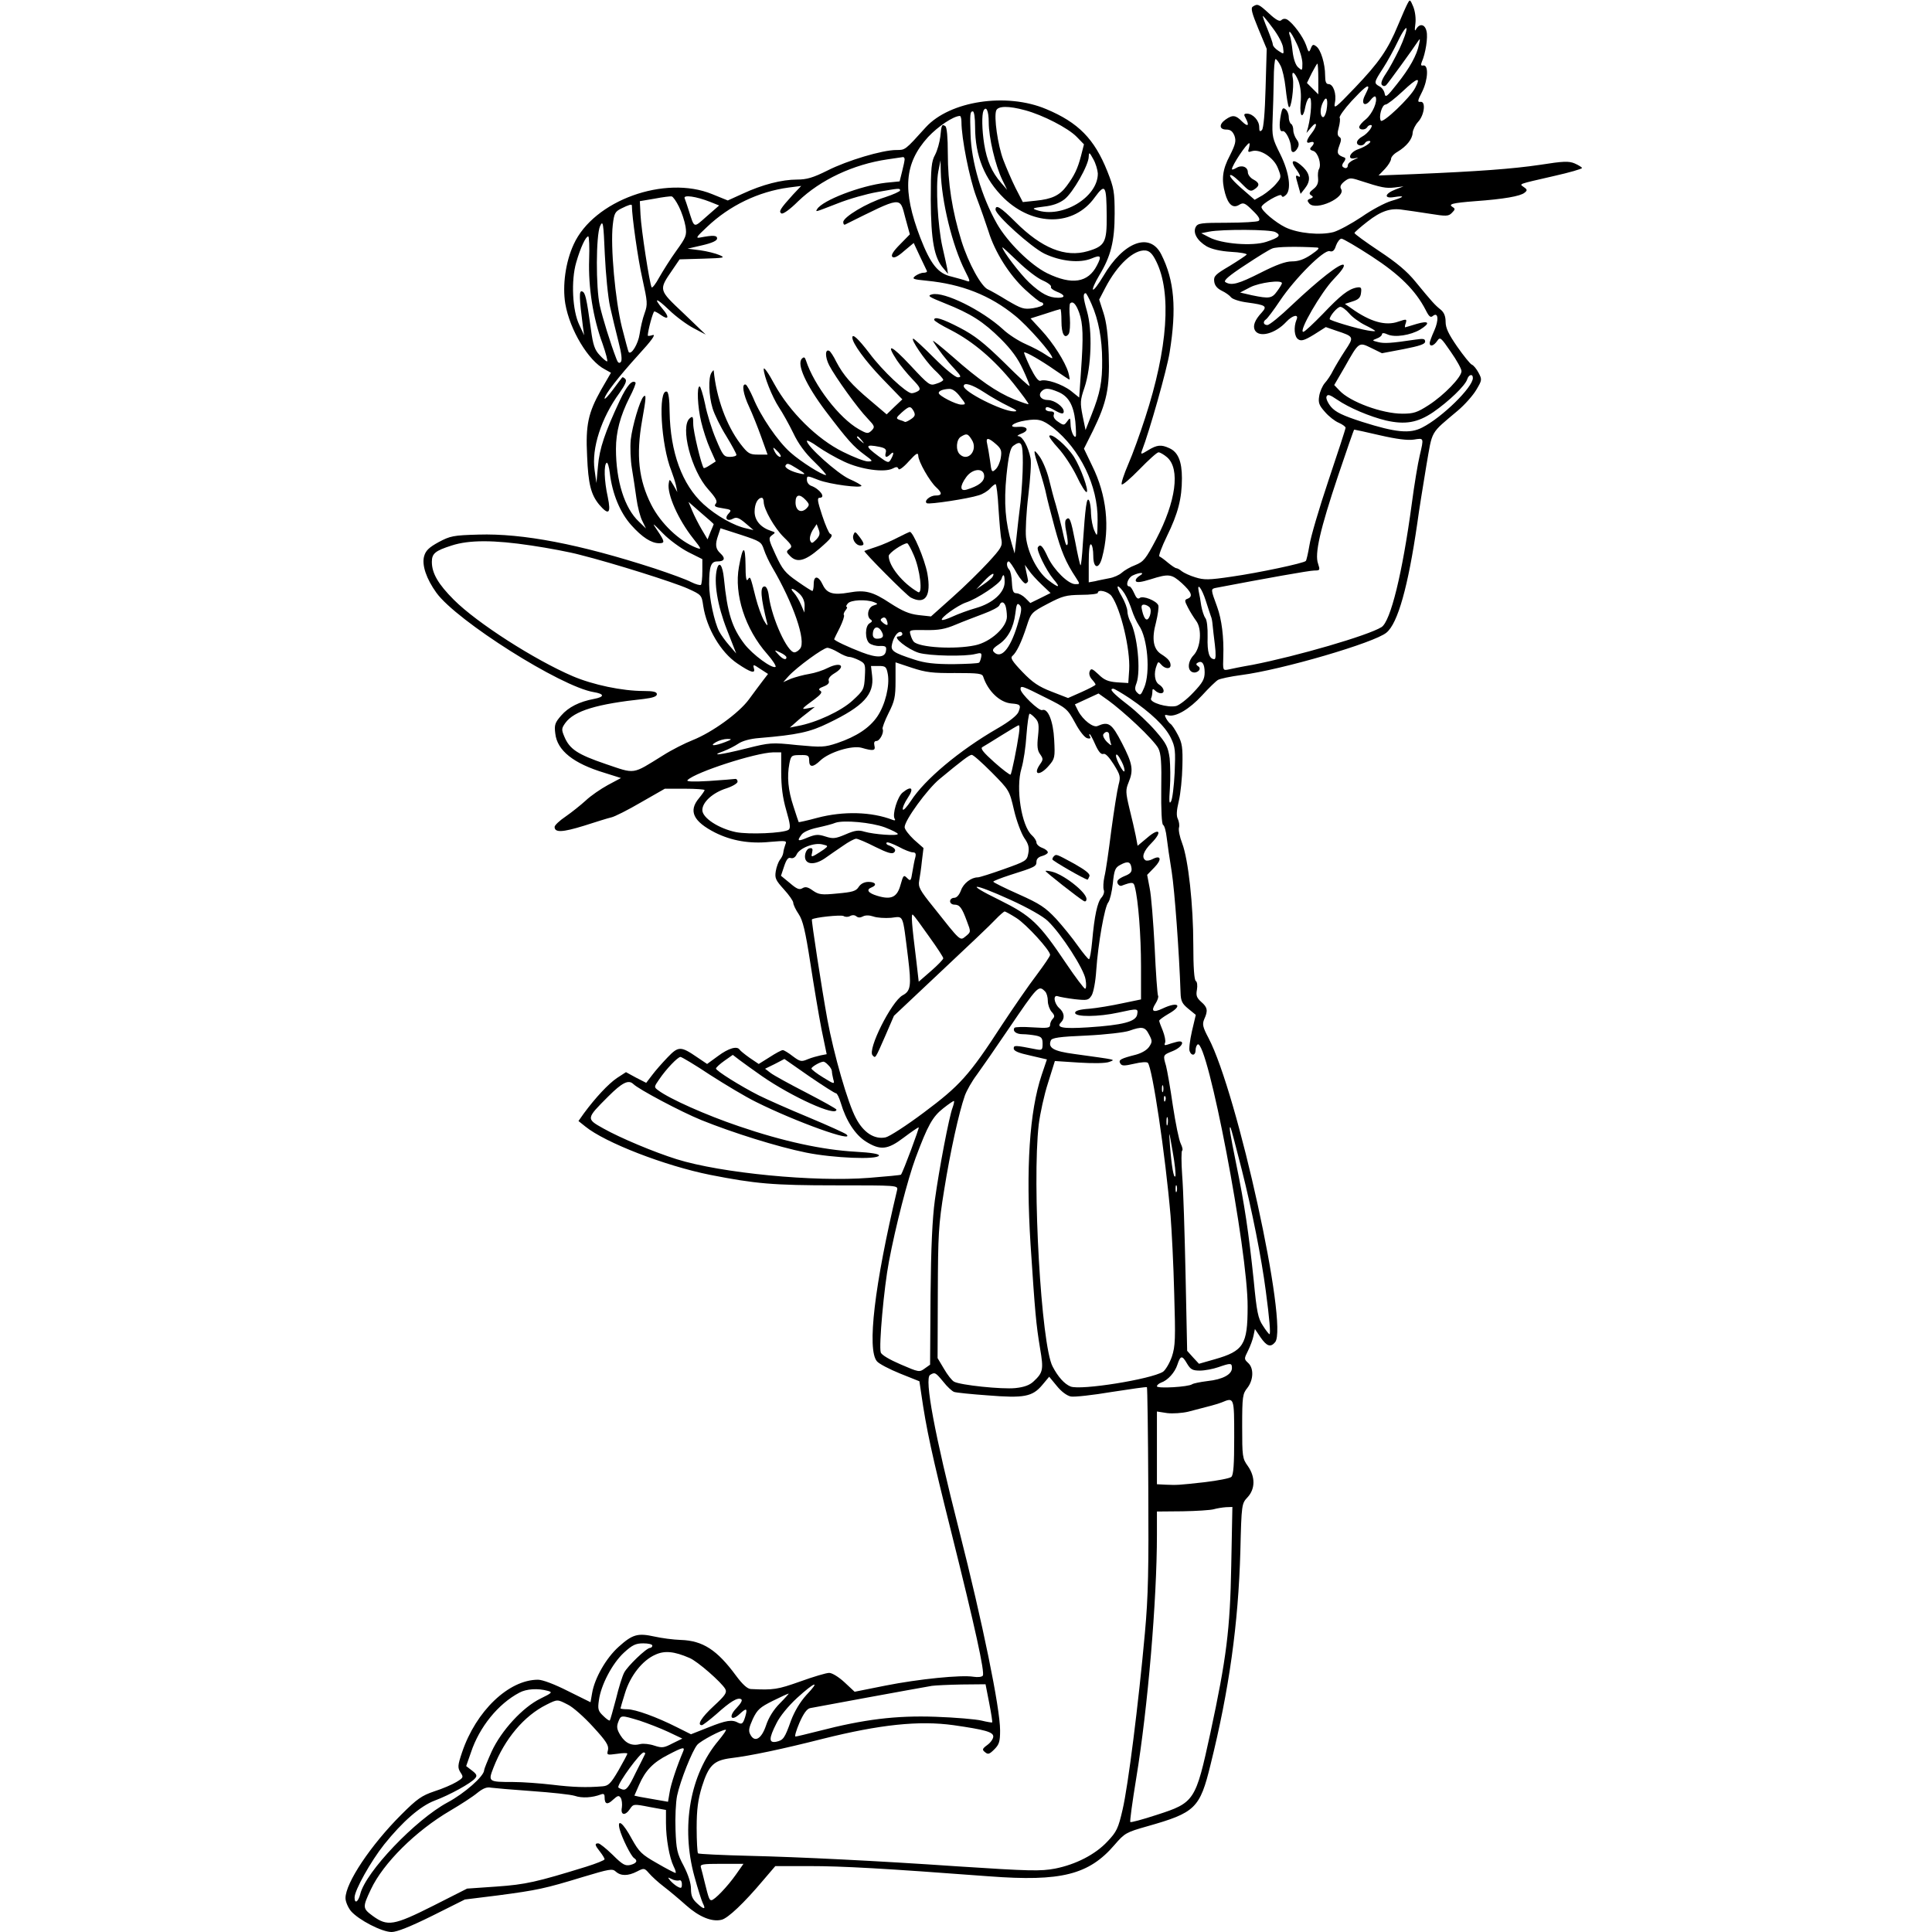 <?xml version="1.0" standalone="no"?>
<!DOCTYPE svg PUBLIC "-//W3C//DTD SVG 20010904//EN"
 "http://www.w3.org/TR/2001/REC-SVG-20010904/DTD/svg10.dtd">
<svg version="1.0" xmlns="http://www.w3.org/2000/svg"
 width="850pt" height="850pt" viewBox="0 0 850 850"
 preserveAspectRatio="xMidYMid meet">
<g transform="translate(0,850) scale(0.1,-0.1)"
fill="#000000" stroke="none">
<path d="M6193 8485 c-6 -11 -25 -54 -42 -95 -45 -109 -84 -165 -190 -276 -86
-90 -94 -96 -88 -66 8 39 -7 82 -28 82 -11 0 -15 11 -15 38 0 51 -19 114 -39
128 -13 10 -17 9 -24 -9 -8 -20 -10 -19 -21 15 -14 38 -57 96 -83 112 -9 5
-19 4 -26 -3 -7 -7 -23 1 -53 29 -46 42 -51 45 -72 31 -10 -6 -5 -27 24 -97
l37 -89 -5 -173 c-3 -111 -9 -177 -16 -184 -9 -9 -12 -6 -12 13 0 29 -28 59
-54 59 -13 0 -15 -4 -6 -19 18 -34 11 -41 -15 -16 -28 29 -42 31 -73 9 -30
-21 -28 -44 3 -44 19 0 28 -8 36 -27 8 -23 5 -37 -20 -87 -33 -62 -38 -106
-21 -167 14 -50 35 -67 62 -50 18 11 25 9 59 -25 28 -27 35 -40 26 -46 -6 -4
-69 -8 -139 -8 -113 0 -128 -2 -137 -18 -14 -26 6 -61 48 -86 22 -12 59 -21
107 -24 40 -2 71 -8 69 -12 -3 -4 -36 -26 -75 -50 -63 -37 -71 -45 -68 -68 2
-18 13 -31 33 -41 17 -8 35 -21 41 -29 6 -8 39 -19 73 -23 80 -11 87 -16 63
-43 -32 -34 -41 -60 -31 -79 19 -34 90 -15 138 37 28 30 57 36 45 9 -13 -32
-10 -75 8 -86 13 -9 28 -4 69 21 l52 33 46 -16 c79 -26 79 -27 39 -87 -19 -29
-43 -69 -53 -88 -9 -19 -26 -44 -37 -56 -10 -12 -21 -37 -24 -56 -5 -29 -1
-41 25 -70 17 -20 44 -41 61 -48 16 -7 30 -17 30 -22 0 -5 -34 -109 -75 -231
-41 -122 -79 -251 -84 -286 -6 -35 -13 -66 -16 -69 -9 -10 -207 -52 -326 -69
-101 -15 -122 -15 -160 -3 -24 7 -51 20 -60 27 -8 7 -19 13 -23 13 -5 0 -21
11 -37 24 -15 13 -33 26 -38 28 -5 1 10 42 33 89 49 100 66 166 66 255 0 74
-17 115 -55 132 -36 17 -55 15 -94 -9 -31 -19 -33 -19 -27 -2 33 85 110 357
122 433 31 193 21 316 -37 431 -50 99 -166 56 -255 -96 -21 -35 -41 -62 -45
-59 -4 2 8 30 27 62 51 84 68 150 68 272 0 95 -3 113 -32 186 -57 143 -128
215 -269 274 -175 74 -424 36 -530 -80 -92 -102 -90 -100 -130 -100 -61 0
-215 -46 -302 -90 -64 -32 -92 -40 -134 -40 -67 0 -153 -22 -239 -62 l-66 -30
-69 28 c-208 85 -521 -28 -609 -221 -36 -78 -50 -181 -37 -261 20 -116 102
-252 174 -289 l27 -15 -44 -76 c-56 -100 -68 -153 -61 -290 5 -124 17 -170 53
-214 42 -49 53 -40 38 33 -16 72 -18 143 -5 151 4 3 11 -18 14 -46 11 -91 45
-173 94 -228 48 -54 89 -80 123 -80 26 0 25 7 -7 55 -26 38 -25 38 24 -12 27
-28 78 -65 111 -82 l62 -31 0 -53 c0 -30 -3 -56 -6 -60 -4 -3 -23 2 -43 12
-20 11 -92 37 -161 60 -330 107 -580 155 -775 149 -111 -3 -124 -6 -175 -33
-42 -23 -57 -37 -64 -62 -11 -39 10 -100 54 -161 89 -123 547 -413 692 -437
48 -8 49 -21 1 -30 -64 -12 -112 -36 -144 -73 -27 -31 -31 -41 -26 -79 8 -75
80 -132 216 -173 l73 -23 -58 -31 c-31 -17 -75 -47 -97 -68 -22 -20 -62 -52
-88 -70 -27 -18 -49 -39 -49 -46 0 -26 35 -24 129 5 53 17 107 34 121 37 14 3
72 32 130 66 l105 60 88 0 c48 0 87 -3 87 -6 0 -3 -11 -19 -25 -36 -47 -56
-25 -102 71 -151 72 -36 152 -50 241 -41 72 6 76 6 68 -12 -4 -11 -8 -26 -9
-36 -1 -9 -8 -23 -15 -31 -6 -8 -15 -31 -18 -50 -5 -31 0 -40 36 -80 22 -24
41 -51 41 -59 0 -8 11 -31 24 -50 18 -27 29 -72 51 -214 15 -98 37 -229 49
-291 l23 -111 -26 -5 c-14 -3 -40 -10 -57 -17 -28 -12 -34 -11 -66 13 -19 15
-39 27 -44 27 -6 0 -32 -14 -58 -31 l-48 -30 -40 27 c-21 15 -41 31 -44 36
-11 17 -48 7 -95 -28 l-48 -35 -43 29 c-73 50 -83 50 -131 0 -23 -24 -54 -59
-68 -78 l-26 -34 -45 23 -44 24 -40 -26 c-38 -26 -94 -86 -145 -155 l-24 -34
30 -24 c87 -71 350 -173 550 -213 199 -39 275 -46 553 -46 268 0 273 0 269
-20 -100 -419 -133 -702 -89 -754 9 -11 55 -35 102 -54 l85 -34 8 -54 c22
-154 46 -266 132 -609 106 -424 148 -617 139 -632 -4 -6 -22 -8 -41 -5 -54 9
-242 -10 -388 -39 l-135 -27 -45 42 c-25 23 -54 41 -67 41 -13 0 -70 -17 -128
-38 -99 -35 -116 -38 -217 -33 -15 1 -36 20 -65 59 -83 113 -146 154 -243 157
-33 1 -85 8 -116 15 -73 16 -96 10 -157 -45 -55 -49 -106 -138 -117 -204 l-7
-40 -99 49 c-59 30 -112 50 -132 50 -129 0 -273 -138 -334 -319 -20 -59 -20
-68 -7 -89 14 -21 13 -23 -18 -42 -18 -11 -62 -30 -97 -41 -56 -19 -76 -33
-146 -103 -134 -134 -245 -300 -245 -367 0 -15 11 -41 24 -57 34 -39 136 -92
179 -92 23 0 83 24 178 71 l144 72 145 18 c174 23 207 30 374 81 117 35 130
38 145 24 22 -20 54 -20 93 0 31 16 33 16 53 -7 11 -13 40 -40 65 -59 25 -19
69 -56 98 -82 57 -51 114 -75 157 -64 28 7 98 73 183 174 l53 62 152 0 c142 0
324 -10 789 -45 317 -24 439 7 552 139 44 51 51 55 143 81 212 60 232 79 279
272 82 330 122 618 131 938 5 209 6 210 32 238 34 37 34 90 1 137 -24 33 -25
42 -25 175 0 131 2 143 23 169 27 35 29 87 3 110 -18 17 -18 18 0 54 10 20 21
50 24 66 l6 29 25 -37 c27 -39 44 -45 64 -21 59 71 -166 1097 -293 1338 -26
49 -28 61 -19 83 17 37 15 52 -13 76 -20 18 -24 28 -19 54 3 18 1 35 -5 38 -7
5 -11 60 -11 159 0 176 -22 376 -49 447 -11 28 -17 59 -14 69 3 10 0 27 -5 38
-7 13 -6 37 4 78 8 33 15 103 16 155 2 81 -1 101 -20 137 -12 23 -26 44 -32
48 -5 3 -14 14 -20 25 -8 15 -6 17 9 13 33 -9 94 27 149 87 30 33 62 64 71 69
9 5 55 15 101 21 179 23 589 143 640 187 50 41 95 203 135 478 8 61 27 175 40
255 28 161 15 139 138 243 31 26 68 68 82 92 25 42 26 45 10 75 -9 17 -22 33
-30 36 -7 3 -36 39 -64 79 -38 55 -51 82 -51 109 0 25 -7 42 -22 54 -25 20
-37 33 -110 122 -38 47 -84 85 -161 136 -60 40 -108 75 -108 79 0 3 26 26 57
50 60 47 102 61 156 52 18 -2 70 -10 116 -17 75 -12 85 -12 100 4 14 14 15 18
3 25 -21 13 -3 18 99 26 126 9 199 22 217 37 13 10 13 14 -3 25 -20 15 -31 11
134 49 67 15 122 31 122 35 0 3 -14 12 -32 20 -26 11 -50 10 -152 -6 -122 -18
-270 -29 -556 -41 l-155 -6 28 29 c15 16 27 36 27 44 0 8 12 22 28 31 40 24
66 56 67 84 1 13 12 35 24 48 28 30 35 92 10 88 -14 -2 -12 6 8 45 26 53 29
120 4 115 -9 -2 -11 2 -6 15 17 38 28 110 21 136 -7 31 -30 35 -45 10 -7 -13
-8 -7 -4 22 3 24 -1 54 -9 75 -14 33 -15 34 -25 15z m-593 -109 c23 -30 43
-68 45 -85 4 -31 4 -31 -20 -15 -14 9 -25 21 -25 28 0 6 -11 37 -24 69 -13 31
-22 57 -20 57 2 0 22 -24 44 -54z m557 -91 c-20 -41 -47 -91 -61 -111 -17 -25
-22 -42 -16 -48 6 -6 13 -6 19 0 10 10 120 162 138 190 11 17 12 15 6 -11 -9
-47 -41 -105 -97 -175 -43 -55 -51 -61 -54 -42 -2 12 -12 27 -23 32 -25 14
-25 17 16 80 19 29 49 84 67 122 18 38 35 61 36 53 2 -9 -12 -49 -31 -90z
m-452 23 c14 -29 25 -68 25 -87 0 -33 -1 -33 -19 -17 -11 10 -20 36 -24 69 -3
29 -8 60 -12 70 -4 9 -4 17 -1 17 4 0 18 -24 31 -52z m-71 -97 c8 -15 18 -59
22 -97 4 -38 10 -76 14 -84 10 -17 24 89 18 125 -8 38 8 30 25 -12 9 -26 13
-58 9 -97 -5 -64 11 -73 22 -11 4 19 12 35 18 35 11 0 7 -74 -7 -130 l-7 -25
21 25 c27 32 28 7 1 -27 -24 -30 -26 -47 -5 -39 18 6 20 -5 4 -21 -8 -8 -6
-13 9 -17 21 -7 37 -59 25 -80 -4 -6 -6 -24 -4 -40 2 -21 -4 -35 -21 -48 -18
-14 -20 -20 -10 -27 11 -6 10 -10 -3 -15 -14 -5 -15 -9 -5 -21 29 -35 164 27
140 64 -6 10 -1 20 15 33 21 16 27 17 66 4 98 -32 116 -35 154 -31 l40 5 -34
-13 c-50 -19 -54 -42 -7 -34 51 8 45 0 -13 -17 -27 -8 -86 -39 -130 -70 -45
-30 -100 -60 -124 -67 -58 -15 -156 -6 -212 21 -43 21 -105 73 -105 89 0 14
84 63 88 51 3 -8 8 -8 18 1 27 22 17 99 -23 180 -35 70 -37 78 -34 154 2 44 4
122 5 173 0 50 4 92 8 92 4 0 14 -13 22 -29z m166 -58 l0 -68 -25 25 -25 25
21 43 c12 23 23 42 25 42 2 0 4 -30 4 -67z m426 -40 c-22 -43 -142 -157 -151
-144 -10 18 5 71 21 71 7 0 42 27 76 59 64 60 81 65 54 14z m-206 2 c0 -4 -7
-19 -15 -35 -19 -37 0 -53 25 -20 9 12 19 19 22 14 10 -19 -13 -73 -42 -98
-17 -13 -30 -29 -30 -35 0 -14 27 -14 35 -1 3 6 10 10 16 10 15 0 -13 -38 -38
-51 -13 -7 -23 -18 -23 -26 0 -15 26 -18 35 -3 3 6 11 10 18 10 19 0 -11 -24
-46 -36 -39 -13 -53 -49 -15 -40 17 4 16 2 -4 -6 -16 -7 -28 -18 -28 -25 0
-14 -12 -17 -23 -6 -4 3 -1 13 6 21 7 9 8 17 2 19 -31 11 -35 19 -23 51 10 26
10 34 0 40 -8 6 -9 17 -2 41 5 19 7 38 4 43 -3 5 20 38 52 73 54 58 74 74 74
60z m-184 -101 c-4 -19 -11 -32 -17 -29 -13 8 -11 42 3 68 15 29 22 8 14 -39z
m-1326 1 c78 -21 189 -78 227 -117 l32 -33 -13 -51 c-15 -57 -29 -86 -63 -132
-31 -42 -65 -58 -136 -65 l-57 -6 -32 62 c-17 34 -41 90 -54 124 -24 64 -42
189 -31 217 8 20 54 21 127 1z m-160 -53 c0 -67 29 -190 60 -254 l21 -43 -26
30 c-42 48 -63 98 -75 171 -10 64 -11 129 -3 147 12 23 23 -1 23 -51z m-60
-20 c0 -128 42 -231 127 -314 130 -125 308 -124 399 3 47 64 52 55 53 -81 1
-116 -8 -133 -83 -155 -99 -29 -203 13 -318 128 -66 66 -88 79 -88 55 0 -24
156 -165 215 -194 72 -34 155 -43 208 -21 40 17 45 11 23 -31 -39 -76 -110
-87 -219 -34 -73 36 -175 137 -221 218 -67 118 -113 274 -116 394 -3 88 -2
100 10 100 6 0 10 -29 10 -68z m-60 22 c0 -72 35 -248 65 -329 19 -50 43 -119
54 -153 28 -91 91 -191 161 -256 34 -31 65 -56 71 -56 5 0 9 -4 9 -9 0 -6 -20
-13 -45 -17 -41 -6 -51 -2 -113 34 -37 23 -75 44 -84 48 -30 11 -87 115 -118
214 -41 133 -60 254 -60 386 0 69 -4 115 -11 119 -15 10 -17 6 -22 -46 -3 -25
-13 -61 -23 -80 -16 -29 -19 -56 -19 -199 1 -178 15 -255 56 -301 l20 -24 -4
25 c-3 14 -12 57 -21 95 -20 90 -30 266 -18 330 l10 50 1 -50 c3 -130 51 -327
107 -437 23 -45 24 -50 7 -44 -10 4 -40 12 -66 19 -60 13 -93 55 -138 171 -80
209 -71 327 34 443 44 47 111 92 140 93 4 0 7 -12 7 -26z m1265 -115 c-6 -18
-4 -20 13 -14 36 11 96 -28 114 -74 16 -40 16 -42 -8 -70 -13 -16 -40 -38 -59
-50 l-35 -20 -47 41 c-46 39 -71 68 -58 68 7 0 29 -18 60 -50 20 -20 29 -23
42 -14 26 16 26 29 -2 44 -14 7 -25 22 -25 32 0 24 -27 34 -51 19 -11 -6 -19
-9 -19 -5 0 16 65 114 76 114 3 0 2 -9 -1 -21z m-665 -112 c1 -105 -158 -200
-270 -161 -21 7 -16 9 32 15 39 4 69 15 91 32 37 28 107 151 107 188 1 21 3
20 20 -11 11 -19 19 -48 20 -63z m-850 62 c0 -5 -5 -30 -11 -53 l-11 -44 -61
-6 c-111 -13 -278 -77 -302 -116 -8 -14 -11 -14 90 25 50 20 128 42 174 50 97
17 101 18 101 7 0 -4 -30 -18 -67 -30 -80 -25 -183 -87 -183 -109 0 -8 3 -13
8 -11 254 126 240 125 265 30 l20 -73 -43 -44 c-30 -30 -41 -48 -34 -55 7 -7
24 1 52 26 l42 35 27 -58 c15 -32 29 -61 31 -65 2 -5 -5 -8 -15 -8 -10 0 -26
-7 -36 -14 -16 -13 -11 -15 50 -21 154 -15 279 -64 389 -154 55 -44 164 -168
164 -186 0 -3 -13 3 -30 15 -16 11 -55 32 -87 46 -32 14 -77 43 -100 65 -93
85 -259 167 -312 154 -23 -6 -15 -11 55 -39 116 -46 170 -81 247 -157 47 -47
76 -87 97 -133 17 -36 30 -69 30 -74 0 -5 -51 42 -112 103 -90 88 -130 119
-195 153 -77 40 -113 51 -113 35 0 -5 33 -25 73 -45 99 -51 190 -129 275 -234
39 -49 69 -90 67 -92 -1 -2 -30 8 -63 21 -78 32 -156 86 -271 188 -52 45 -90
76 -86 68 20 -33 61 -87 94 -121 30 -33 32 -38 15 -38 -11 0 -55 36 -104 85
-47 47 -88 85 -92 85 -14 0 50 -94 91 -135 23 -21 41 -42 41 -46 0 -4 -13 -12
-30 -17 -29 -10 -32 -8 -115 81 -84 90 -110 100 -59 22 15 -22 45 -59 68 -83
34 -35 38 -44 26 -52 -8 -5 -21 -10 -29 -10 -23 0 -128 98 -186 176 -49 64
-75 88 -75 69 0 -25 57 -103 131 -180 l89 -92 -35 -33 -34 -33 -73 62 c-81 68
-117 109 -149 170 -11 23 -25 44 -30 47 -19 11 -20 -26 -1 -63 27 -52 126
-190 169 -234 32 -34 33 -37 18 -53 -16 -15 -20 -15 -57 6 -86 49 -196 192
-232 302 -5 15 -9 17 -18 8 -24 -24 19 -117 104 -230 98 -129 122 -156 172
-193 37 -27 38 -29 14 -29 -14 0 -63 19 -109 42 -114 56 -235 176 -302 298
-25 47 -46 77 -47 67 0 -30 37 -123 67 -169 16 -24 44 -74 63 -113 22 -47 53
-89 93 -127 33 -32 55 -58 51 -58 -18 0 -111 59 -156 99 -56 49 -132 161 -164
240 -13 30 -28 57 -33 59 -19 6 -12 -41 15 -98 14 -30 38 -90 53 -132 l28 -78
-41 0 c-38 0 -45 4 -79 48 -61 81 -105 200 -117 322 0 3 -5 -2 -10 -10 -14
-22 -12 -100 5 -156 8 -27 35 -82 60 -122 25 -41 45 -78 45 -83 0 -5 -13 -9
-29 -9 -26 0 -31 6 -61 78 -18 42 -40 112 -48 155 -9 42 -20 77 -24 77 -13 0
-9 -90 7 -156 8 -34 25 -87 39 -118 l25 -56 -25 -16 c-13 -9 -26 -15 -28 -13
-11 15 -46 161 -46 193 0 33 -2 37 -15 26 -44 -36 6 -230 81 -313 34 -38 42
-53 33 -63 -9 -11 -3 -15 30 -20 39 -6 41 -8 26 -24 -20 -22 -4 -36 22 -21 14
7 26 2 53 -21 l35 -30 -30 7 c-55 11 -134 56 -190 107 -94 86 -146 228 -149
407 0 52 -5 86 -12 88 -40 13 -26 -236 20 -349 7 -18 16 -46 20 -63 l6 -30
-17 30 c-17 29 -18 29 -21 7 -7 -47 42 -158 107 -240 38 -48 39 -51 15 -42
-75 29 -157 107 -199 190 -55 109 -67 217 -40 370 18 100 19 118 6 105 -16
-17 -49 -128 -56 -190 -3 -33 -1 -89 5 -125 6 -36 15 -95 20 -132 5 -38 17
-83 26 -100 l16 -33 -31 30 c-63 59 -101 179 -101 320 0 75 19 145 59 225 18
34 30 65 27 67 -14 14 -38 -13 -69 -79 -65 -139 -90 -212 -96 -288 l-7 -75 -8
57 c-14 95 29 229 110 340 25 36 33 53 25 61 -6 6 -12 9 -14 6 -2 -2 -20 -26
-40 -53 -20 -27 -37 -45 -37 -39 0 16 61 95 149 192 57 62 78 91 63 87 -12 -4
-22 -5 -22 -2 0 20 23 106 29 106 3 0 17 -7 29 -16 34 -24 38 -9 8 26 -44 53
-29 51 28 -4 30 -29 79 -65 108 -80 l53 -28 -98 94 c-111 105 -110 101 -47
193 l30 44 103 3 c94 3 100 4 72 16 -16 7 -55 17 -85 21 l-55 7 65 15 c43 10
65 20 65 30 0 14 -17 15 -75 4 -21 -4 -16 3 31 47 99 94 226 155 359 173 l55
7 -36 -38 c-57 -63 -64 -75 -51 -83 7 -4 37 17 74 54 98 94 242 162 393 184
33 5 63 9 68 10 4 0 7 -4 7 -10z m-993 -208 c12 -24 25 -63 29 -87 6 -39 3
-47 -41 -108 -26 -36 -59 -89 -75 -117 -15 -28 -30 -47 -33 -43 -9 15 -46 255
-49 319 l-3 60 65 11 c36 7 70 11 75 10 6 -1 20 -21 32 -45z m137 21 l40 -16
-55 -48 c-59 -52 -53 -54 -79 27 -7 22 -15 46 -18 53 -6 16 51 8 112 -16z
m-344 -16 c0 -47 27 -238 46 -321 23 -104 24 -114 10 -153 -9 -24 -18 -65 -22
-92 -6 -42 -36 -93 -48 -79 -2 2 -15 52 -30 110 -29 117 -51 355 -40 450 6 51
10 58 38 72 32 16 46 20 46 13z m-96 -445 c9 -41 26 -110 37 -154 14 -54 17
-83 10 -90 -7 -7 -13 -3 -19 14 -27 70 -61 181 -73 234 -18 80 -17 310 1 350
13 28 15 17 21 -125 4 -85 14 -188 23 -229z m2927 328 c27 -14 18 -24 -40 -43
-61 -20 -197 -9 -251 20 l-35 18 35 7 c58 11 270 10 291 -2z m-3019 -121 c-4
-122 17 -257 59 -370 15 -43 24 -78 20 -78 -4 0 -19 12 -33 28 -21 22 -29 44
-38 112 -20 143 -25 163 -39 168 -14 5 -13 -26 4 -158 l5 -35 -21 45 c-31 63
-37 196 -14 275 19 66 42 115 53 115 4 0 6 -46 4 -102z m3443 14 c123 -80 193
-150 237 -235 15 -30 22 -36 32 -27 24 19 27 -18 6 -65 -11 -24 -20 -49 -20
-54 0 -18 18 -13 33 9 13 19 16 16 60 -48 26 -37 47 -75 47 -85 0 -26 -76
-105 -144 -149 -51 -33 -67 -38 -116 -38 -89 0 -231 52 -277 102 l-23 24 46
79 c63 112 62 111 117 84 l47 -23 95 18 c71 14 95 22 95 33 0 13 -8 14 -42 9
-108 -16 -138 -18 -165 -11 -27 7 -28 7 -5 16 12 4 22 13 22 18 0 7 9 7 24 0
32 -15 102 -4 144 21 47 29 39 41 -15 25 -27 -8 -49 -15 -51 -15 -2 0 -1 9 3
19 5 18 3 18 -33 6 -56 -20 -123 -1 -206 58 l-29 20 34 11 c26 8 35 17 37 38
3 23 0 26 -19 23 -37 -7 -71 -34 -149 -116 -42 -43 -80 -79 -86 -79 -23 0 79
175 133 231 35 36 51 59 44 64 -15 8 -108 -65 -227 -177 -51 -49 -99 -88 -108
-88 -18 0 -21 15 -6 25 6 4 34 41 62 83 66 98 193 225 218 217 13 -4 21 2 28
25 6 16 17 30 24 30 7 0 67 -35 133 -78z m-1447 -106 c23 -10 39 -23 36 -28
-3 -5 8 -14 25 -21 37 -14 40 -27 7 -27 -41 0 -74 17 -128 67 -40 38 -118 140
-118 155 0 2 30 -26 68 -62 37 -36 86 -74 110 -84z m1206 145 c14 -1 7 -9 -25
-31 -31 -21 -56 -30 -85 -30 -28 0 -69 -15 -138 -50 -97 -49 -128 -58 -155
-41 -9 6 14 27 86 74 54 36 109 70 121 74 20 8 110 9 196 4z m-707 -61 c68
-137 51 -383 -49 -689 -22 -68 -55 -160 -74 -203 -19 -44 -32 -84 -29 -89 3
-5 38 25 78 66 40 41 77 75 84 75 7 0 24 -10 38 -22 58 -51 39 -194 -48 -360
-46 -87 -55 -99 -92 -114 -22 -8 -49 -24 -60 -34 -11 -10 -36 -21 -55 -24 -19
-4 -47 -9 -62 -13 l-28 -5 0 86 c0 56 4 85 10 81 6 -3 10 -26 10 -51 0 -56 25
-61 39 -6 35 131 20 274 -44 403 l-36 75 40 80 c60 123 74 187 69 334 -3 87
-10 143 -23 183 l-19 59 27 52 c53 102 126 169 177 164 18 -2 31 -15 47 -48z
m553 -96 c0 -3 -9 -19 -21 -35 -23 -32 -34 -34 -111 -18 l-52 12 44 23 c41 21
140 34 140 18z m-838 -91 c31 -69 47 -156 47 -248 1 -94 -9 -145 -46 -238
l-27 -69 -13 63 c-11 56 -11 68 8 123 31 92 36 252 11 338 -17 60 -18 78 -5
78 2 0 14 -21 25 -47z m-54 -39 c17 -48 19 -104 8 -256 l-8 -117 -36 29 c-39
30 -110 54 -134 45 -9 -4 -24 16 -46 60 -17 36 -29 65 -26 65 12 0 73 -35 132
-76 35 -24 65 -44 67 -44 2 0 0 14 -5 32 -14 46 -66 129 -119 186 l-47 51 63
20 c35 12 66 21 68 21 3 0 5 -24 5 -54 0 -55 14 -80 32 -55 5 8 7 40 5 71 -3
31 -2 59 1 63 12 12 26 -2 40 -41z m1188 -3 c13 -16 45 -39 69 -51 25 -12 45
-24 45 -26 0 -2 -15 -1 -32 2 -48 8 -168 44 -168 50 0 14 34 54 47 54 8 0 25
-13 39 -29z m544 -284 c0 -41 -136 -174 -223 -218 -54 -28 -116 -22 -264 25
-87 28 -117 43 -137 66 -14 17 -23 37 -20 45 5 12 14 9 48 -14 51 -35 143 -74
214 -91 84 -19 139 -10 208 37 68 47 140 116 149 144 7 22 25 26 25 6z m-2150
-63 c30 -20 78 -47 105 -60 39 -19 45 -24 25 -24 -51 1 -220 86 -220 111 0 19
38 7 90 -27z m-106 -19 c27 -34 27 -35 5 -35 -23 0 -99 39 -99 51 0 10 20 17
46 18 14 1 32 -12 48 -34z m431 21 c46 -19 68 -58 76 -130 3 -34 4 -63 2 -66
-8 -9 -23 26 -23 55 -1 28 -2 29 -15 11 -13 -18 -16 -18 -39 -2 -16 10 -23 22
-20 31 4 10 0 15 -15 15 -12 0 -21 5 -21 10 0 13 10 12 40 -5 30 -17 40 -18
40 -5 0 20 -41 50 -69 50 -31 0 -46 21 -28 39 15 15 31 14 72 -3z m-635 -85
c8 -16 6 -23 -12 -35 -12 -8 -24 -14 -27 -12 -3 2 -14 6 -24 9 -16 6 -15 9 10
32 34 30 39 30 53 6z m612 -72 c120 -95 199 -257 197 -407 -1 -74 -1 -76 -14
-47 -8 17 -14 50 -15 75 0 25 -4 51 -9 59 -10 16 -16 -29 -27 -192 -3 -54 -8
-96 -10 -94 -3 2 -13 48 -23 101 -20 102 -25 116 -41 100 -5 -5 -5 -26 1 -53
5 -24 8 -49 6 -55 -6 -13 -10 1 -26 74 -7 30 -19 75 -26 100 -8 25 -21 75 -30
112 -9 37 -28 81 -41 99 -30 41 -30 33 0 -61 13 -41 26 -88 29 -105 3 -16 20
-82 37 -145 29 -107 49 -154 94 -222 18 -28 18 -28 -3 -28 -31 0 -94 62 -121
119 -23 50 -33 60 -44 43 -7 -12 37 -102 68 -139 35 -41 25 -42 -25 -3 -46 37
-87 118 -95 186 -3 27 1 109 10 183 9 74 14 148 10 165 -10 51 -35 96 -53 97
-9 0 -3 5 12 11 38 14 28 34 -14 30 -50 -4 -22 20 33 28 55 9 75 4 120 -31z
m1439 -34 c74 -17 122 -23 149 -19 45 7 45 10 26 -71 -8 -33 -24 -129 -35
-213 -41 -304 -93 -516 -133 -541 -59 -37 -373 -128 -568 -166 -47 -8 -95 -18
-108 -21 -22 -4 -22 -2 -20 58 3 84 -7 163 -27 218 -29 79 -29 79 -4 84 220
42 410 76 431 76 26 0 26 2 17 30 -16 43 9 151 88 387 38 112 69 203 71 203 2
0 53 -11 113 -25z m-1796 -19 c30 -45 -16 -101 -53 -64 -18 18 -15 65 6 77 25
15 30 14 47 -13z m-484 -3 c13 -16 12 -17 -3 -4 -17 13 -22 21 -14 21 2 0 10
-8 17 -17z m-77 -94 c74 -35 178 -49 214 -30 15 8 21 8 25 -2 2 -7 21 6 45 33
33 36 41 41 42 25 0 -25 51 -114 79 -139 27 -25 27 -36 -3 -36 -25 0 -53 -25
-38 -34 11 -6 182 20 228 35 18 5 40 19 49 29 10 11 21 20 25 20 4 0 10 -48
13 -107 4 -60 9 -122 13 -138 5 -27 -2 -38 -58 -99 -35 -38 -106 -108 -158
-154 l-94 -84 -55 6 c-42 5 -71 18 -124 52 -77 51 -110 60 -182 47 -69 -12
-97 -4 -115 34 -19 41 -40 43 -40 3 0 -16 -3 -30 -6 -30 -3 0 -33 19 -67 43
-52 36 -65 52 -94 115 -32 69 -33 75 -17 87 17 12 16 13 -3 19 -46 15 -73 46
-73 85 0 35 14 61 32 61 4 0 8 -8 8 -18 0 -32 48 -116 89 -156 36 -35 38 -41
24 -51 -15 -11 -14 -14 4 -32 30 -30 65 -21 128 33 54 47 63 59 47 66 -5 2
-21 38 -35 81 -20 61 -23 77 -11 77 29 0 1 39 -38 53 -10 4 -18 15 -18 26 0
19 1 19 52 -1 50 -19 188 -37 188 -25 0 3 -24 17 -54 30 -52 24 -186 144 -186
167 0 5 22 -6 48 -25 27 -19 79 -49 116 -66z m668 77 c23 -20 26 -30 21 -60
-3 -19 -13 -42 -23 -51 -16 -15 -18 -12 -24 37 -4 29 -10 63 -13 76 -7 28 5
28 39 -2z m118 -82 c0 -48 -5 -125 -10 -173 -6 -47 -14 -117 -18 -156 l-8 -70
-12 40 c-29 96 -36 182 -24 303 9 87 17 120 29 130 37 27 43 16 43 -74z m-630
70 c24 -5 31 -11 27 -25 -6 -22 3 -25 21 -7 15 15 16 3 2 -22 -10 -18 -13 -18
-55 13 -61 45 -60 54 5 41z m-445 -24 c10 -11 13 -20 7 -20 -6 0 -16 9 -22 20
-6 11 -9 20 -7 20 2 0 12 -9 22 -20z m81 -71 c40 -24 42 -29 12 -22 -36 8 -68
25 -62 35 7 12 13 10 50 -13z m824 -34 c0 -24 -24 -43 -77 -59 -30 -9 -31 15
-2 55 28 39 79 42 79 4z m-785 -105 c17 -19 17 -22 3 -37 -24 -23 -48 -9 -48
27 0 35 18 39 45 10z m-405 -106 c0 -1 -6 -16 -14 -34 l-13 -33 -26 44 c-14
24 -33 61 -42 83 l-16 38 55 -48 c31 -26 56 -49 56 -50z m451 -68 c-18 -18
-21 -18 -27 -3 -3 10 2 29 11 44 l18 27 9 -24 c7 -18 4 -28 -11 -44z m-230
-44 c7 -21 23 -55 36 -77 94 -160 151 -326 123 -359 -7 -9 -18 -16 -25 -16
-31 0 -98 147 -112 245 -3 28 -11 45 -19 45 -21 0 -18 -46 12 -165 2 -11 -4
-4 -15 15 -11 20 -27 65 -36 100 -24 96 -24 97 -35 80 -7 -10 -10 12 -10 65
-1 89 -12 86 -29 -9 -22 -120 27 -273 124 -383 25 -28 41 -54 37 -57 -15 -9
-101 54 -137 101 -54 71 -75 135 -90 288 -6 59 -21 79 -31 41 -14 -58 2 -159
44 -266 l41 -105 -30 35 c-17 19 -37 47 -45 62 -21 41 -44 146 -44 208 0 79 8
100 36 100 32 0 37 14 14 35 -22 20 -25 39 -10 81 l10 30 90 -29 c85 -28 90
-31 101 -65z m-1023 18 c74 -11 170 -29 214 -41 147 -37 410 -120 473 -148 62
-28 62 -29 69 -77 15 -98 77 -204 150 -253 59 -40 80 -46 73 -22 -5 19 -3 19
28 -2 l34 -22 -23 -30 c-12 -16 -40 -53 -61 -82 -45 -61 -162 -145 -247 -179
-33 -13 -93 -43 -132 -68 -137 -85 -119 -82 -252 -37 -123 42 -158 65 -181
120 -13 31 -13 36 4 60 39 54 139 84 346 106 40 5 57 11 57 21 0 10 -15 14
-59 14 -93 0 -222 27 -311 65 -168 72 -421 234 -523 336 -69 69 -97 117 -97
167 0 37 15 49 87 72 77 25 185 25 351 0z m2135 -121 c16 -27 34 -48 40 -46 7
3 11 9 10 13 -1 5 -4 23 -8 39 l-6 30 18 -25 c9 -14 35 -42 56 -62 l39 -37
-44 -22 -45 -22 -22 22 c-11 11 -29 21 -39 21 -14 0 -18 9 -20 47 -1 26 -6 51
-12 57 -12 12 -13 36 -2 36 4 0 20 -23 35 -51z m-107 -18 c-4 -5 -21 -20 -39
-32 l-32 -22 34 36 c31 33 52 44 37 18z m648 6 c-12 -7 -19 -17 -17 -23 3 -8
22 -6 64 7 82 26 93 24 139 -17 42 -39 50 -58 25 -68 -14 -5 -14 -9 1 -38 9
-18 26 -45 37 -60 26 -35 20 -118 -12 -151 -25 -27 -28 -65 -5 -74 21 -8 44
15 25 26 -9 6 -10 11 -2 15 19 12 31 -4 31 -42 0 -30 -9 -46 -50 -89 -27 -29
-61 -55 -75 -59 -37 -9 -118 15 -111 33 4 8 6 22 6 31 0 12 3 13 12 4 7 -7 18
-12 25 -12 20 0 15 24 -7 38 -20 12 -25 50 -11 85 6 17 8 17 20 3 16 -19 41
-21 41 -3 0 17 -11 30 -41 49 -35 22 -43 67 -23 140 8 33 13 67 10 75 -8 20
-68 44 -82 32 -8 -6 -15 0 -24 21 -7 16 -16 30 -21 30 -19 0 -8 37 14 48 31
15 58 15 31 -1z m-594 -28 c0 -46 -52 -93 -126 -114 -32 -9 -78 -26 -102 -37
-24 -11 -45 -18 -48 -15 -8 8 68 63 105 76 50 16 150 83 157 104 8 26 14 21
14 -14z m528 -51 c11 -18 25 -51 32 -73 7 -22 21 -52 31 -67 38 -54 51 -207
23 -273 -14 -33 -17 -36 -30 -23 -12 11 -12 21 -4 42 20 54 4 216 -28 273 -6
12 -12 32 -12 44 0 12 -11 42 -25 66 -14 23 -22 43 -16 43 5 0 18 -15 29 -32z
m357 -31 c9 -28 19 -59 22 -67 4 -8 7 -26 8 -40 1 -14 6 -53 10 -87 5 -41 4
-63 -2 -63 -23 0 -32 30 -30 97 1 41 -3 76 -10 84 -6 8 -14 32 -18 54 -3 22
-8 51 -11 63 -9 43 14 13 31 -41z m-1788 31 c15 -14 23 -33 23 -52 l-1 -31
-15 35 c-8 19 -22 42 -31 52 -23 25 -4 22 24 -4z m1374 -11 c40 -57 82 -233
77 -323 l-4 -59 -49 3 c-39 3 -57 10 -82 35 -28 26 -33 28 -39 13 -4 -10 0
-24 10 -35 9 -10 16 -20 16 -23 0 -3 -27 -17 -60 -32 l-61 -27 -72 28 c-57 22
-84 40 -129 87 -45 47 -54 62 -44 70 18 15 40 60 63 131 19 59 21 61 93 99 65
34 80 38 146 39 41 0 74 4 74 9 0 17 46 6 61 -15z m-1046 -26 c19 -8 19 -8 -2
-15 -25 -8 -32 -49 -12 -62 8 -5 6 -10 -5 -16 -21 -12 -21 -71 -1 -88 9 -7 29
-13 46 -12 26 1 30 -3 27 -21 -4 -31 -38 -33 -106 -7 -60 23 -122 52 -122 58
0 1 11 24 25 51 13 27 21 51 18 55 -3 3 0 12 7 21 7 8 9 15 5 15 -4 0 -2 7 5
15 13 16 80 19 115 6z m579 -17 c3 -9 6 -30 6 -47 0 -46 -72 -112 -140 -126
-89 -19 -246 -10 -270 16 -4 4 -11 18 -14 30 -7 22 -5 22 66 21 57 -1 86 4
133 24 33 14 89 35 123 48 35 13 66 29 69 37 7 18 20 17 27 -3z m51 -88 c-32
-103 -71 -146 -102 -115 -9 9 -4 17 20 33 42 28 66 74 74 136 5 42 8 49 19 38
11 -11 9 -27 -11 -92z m583 82 c6 -8 6 -22 1 -37 -11 -28 -24 -20 -34 22 -5
20 -3 27 8 27 8 0 19 -6 25 -12z m-1154 -77 c-2 -2 -11 2 -19 9 -13 11 -13 15
-3 21 8 5 15 2 19 -9 4 -9 5 -19 3 -21z m-25 -30 c12 -21 5 -31 -21 -31 -11 0
-18 7 -18 18 0 35 23 43 39 13z m91 -11 c0 -5 -8 -10 -17 -10 -30 -1 41 -57
89 -72 47 -14 207 -17 250 -5 24 6 28 5 25 -13 -2 -11 -6 -22 -9 -25 -3 -4
-55 -6 -115 -7 -83 0 -124 5 -170 20 -95 31 -106 39 -98 70 7 30 23 52 36 52
5 0 9 -4 9 -10z m-282 -80 c18 -11 39 -20 48 -20 8 0 28 -7 44 -15 27 -14 28
-18 25 -72 -3 -55 -5 -60 -54 -105 -50 -46 -159 -97 -241 -112 l-35 -7 26 23
c14 13 39 33 55 45 l29 23 -30 -6 c-33 -7 -30 -3 29 40 28 21 35 31 25 37 -10
6 -6 11 15 19 18 7 26 15 22 25 -3 9 6 21 24 32 54 32 30 53 -27 25 -21 -11
-58 -23 -83 -27 -25 -4 -61 -14 -80 -21 l-34 -15 24 27 c36 39 152 124 170
124 8 0 30 -9 48 -20z m-228 -22 c0 -14 -16 -9 -36 13 -19 21 -19 21 9 8 15
-7 27 -16 27 -21z m743 -69 c103 0 119 -2 123 -17 21 -63 73 -113 124 -117 39
-3 43 -7 31 -37 -6 -15 -39 -42 -93 -73 -168 -97 -320 -225 -380 -318 -18 -27
-34 -45 -36 -38 -2 7 8 30 22 51 29 43 16 55 -23 23 -23 -19 -46 -96 -35 -115
5 -7 1 -9 -9 -5 -93 36 -217 39 -331 9 -44 -12 -81 -20 -82 -19 -1 1 -11 32
-23 69 -24 72 -29 131 -18 189 7 35 10 37 47 37 36 1 40 -2 40 -24 0 -31 17
-31 49 0 39 37 140 68 182 56 51 -15 62 -13 56 10 -3 13 0 20 9 20 15 0 35 39
27 53 -2 4 9 35 26 69 27 53 31 72 31 143 l0 81 72 -24 c61 -20 91 -24 191
-23z m-297 -5 c9 -50 -11 -134 -46 -186 -34 -50 -91 -88 -176 -117 -57 -19
-69 -19 -177 -9 -113 12 -120 11 -224 -15 -116 -29 -162 -34 -100 -12 21 8 50
23 65 33 17 12 52 22 92 25 168 14 224 26 305 66 154 74 202 126 192 208 l-5
43 34 0 c30 0 34 -3 40 -36z m694 -103 c92 -46 96 -49 130 -111 20 -38 43 -66
54 -68 11 -3 16 0 12 7 -4 6 -5 11 -2 11 3 0 14 -21 25 -46 14 -31 25 -44 35
-41 9 4 25 -13 46 -46 29 -47 31 -54 21 -91 -6 -23 -20 -113 -32 -201 -11 -88
-24 -179 -30 -202 -5 -23 -6 -49 -3 -58 4 -9 -1 -24 -10 -34 -18 -20 -31 -80
-41 -193 -4 -43 -10 -78 -14 -78 -4 0 -26 27 -49 59 -23 33 -66 86 -96 119
-47 50 -71 66 -165 108 -61 27 -111 52 -111 55 0 3 33 16 73 29 111 35 117 38
117 59 0 12 9 21 25 25 14 4 25 11 25 16 0 6 -11 15 -25 20 -14 5 -25 16 -25
23 0 8 -9 22 -20 32 -46 41 -72 208 -46 294 9 30 19 96 22 147 4 52 10 94 14
94 4 0 15 -9 25 -20 15 -16 17 -30 12 -78 -5 -44 -3 -64 9 -80 14 -20 14 -24
0 -44 -34 -49 -1 -53 39 -6 26 30 27 37 23 113 -4 83 -28 141 -53 131 -14 -5
-95 73 -95 92 0 17 5 16 110 -37z m370 -3 c94 -64 156 -123 181 -174 20 -41
21 -57 17 -154 -3 -59 -10 -116 -16 -126 -8 -14 -9 1 -5 57 3 42 2 102 -1 133
-7 49 -14 65 -61 119 -29 34 -85 87 -124 117 -66 51 -83 70 -63 70 5 0 37 -19
72 -42z m32 -117 c44 -41 86 -87 94 -103 12 -23 15 -63 13 -180 -1 -91 2 -153
8 -157 6 -3 13 -28 16 -56 3 -27 13 -95 22 -150 13 -83 33 -356 39 -533 1 -36
7 -48 34 -70 l33 -27 -17 -72 c-9 -40 -14 -80 -10 -88 8 -22 26 -19 26 4 0 11
4 22 9 26 43 26 222 -909 220 -1155 0 -166 -18 -194 -144 -230 l-70 -20 -26
28 -26 29 -7 334 c-4 184 -10 381 -15 439 -4 58 -4 106 0 108 4 2 1 15 -6 30
-8 15 -23 90 -35 168 -11 77 -25 156 -30 175 -14 48 -14 47 30 65 44 18 57 51
16 40 -13 -3 -31 -9 -40 -12 -12 -4 -15 -2 -10 9 3 8 -2 31 -10 52 -9 21 -16
41 -16 44 0 4 18 17 40 30 66 37 45 57 -25 24 -42 -20 -53 -12 -31 22 9 14 14
30 11 34 -3 5 -10 101 -15 213 -6 112 -15 229 -22 261 l-11 58 32 33 c34 35
29 56 -9 36 -11 -6 -25 -8 -30 -5 -19 12 -10 40 26 76 50 51 35 70 -19 23
l-42 -35 -8 43 c-5 24 -17 78 -28 121 -17 71 -17 82 -4 114 23 55 18 83 -29
174 -45 87 -59 96 -107 75 -19 -9 -64 26 -85 65 l-15 30 52 24 52 24 45 -32
c25 -18 81 -65 124 -106z m-519 -38 c-9 -63 -32 -176 -37 -181 -3 -2 -35 22
-71 54 -48 43 -63 61 -53 67 7 4 45 27 83 51 39 24 73 45 77 45 4 1 4 -16 1
-36z m397 -7 c0 -8 3 -23 6 -33 6 -16 4 -15 -16 3 -12 12 -19 27 -16 33 10 16
26 14 26 -3z m-1690 -31 c-47 -18 -71 -18 -40 0 14 8 36 14 50 14 22 0 21 -2
-10 -14z m247 -132 c0 -62 6 -112 22 -167 18 -62 20 -80 10 -87 -25 -15 -175
-21 -231 -10 -77 16 -148 63 -148 97 0 35 46 77 107 96 27 9 48 22 48 29 0 8
-5 13 -11 12 -6 -1 -57 -5 -115 -9 -70 -4 -101 -3 -94 4 35 35 298 120 376
122 l36 0 0 -87z m926 -1 c77 -78 78 -79 98 -165 11 -48 32 -103 45 -123 19
-27 23 -43 18 -69 -6 -32 -10 -34 -108 -69 -56 -20 -107 -36 -114 -36 -29 0
-63 -26 -74 -57 -8 -21 -19 -33 -30 -33 -10 0 -18 -7 -18 -15 0 -8 8 -15 19
-15 23 0 33 -13 55 -73 18 -47 18 -47 -5 -66 -26 -21 -21 -25 -143 129 -59 73
-67 88 -62 115 3 16 9 56 12 87 l7 57 -42 37 c-22 21 -41 45 -41 55 0 30 99
166 153 211 99 82 132 107 142 107 6 1 45 -34 88 -77z m572 47 c9 -17 14 -36
12 -42 -4 -10 -37 51 -37 68 0 13 11 2 25 -26z m-1042 -289 c31 -12 57 -25 57
-29 0 -10 -105 -2 -147 10 -25 8 -42 6 -83 -12 -45 -19 -55 -20 -89 -9 -31 10
-43 9 -76 -4 -44 -19 -50 -17 -30 10 8 13 35 25 72 33 32 7 67 16 78 21 36 13
158 2 218 -20z m-42 -86 c53 -26 74 -33 83 -24 11 11 1 22 -29 33 -5 3 -7 7
-4 10 3 4 26 -5 52 -18 25 -14 54 -25 63 -25 12 0 15 -6 11 -22 -4 -13 -9 -42
-13 -65 -6 -39 -8 -41 -23 -26 -15 15 -17 13 -29 -30 -15 -55 -41 -67 -103
-48 -40 12 -50 27 -24 37 25 10 17 24 -14 24 -18 0 -34 -8 -43 -22 -12 -19
-28 -23 -94 -29 -70 -7 -82 -5 -108 13 -22 16 -33 18 -46 10 -13 -8 -25 -3
-55 23 l-39 32 14 42 c10 30 18 40 29 36 10 -3 20 3 26 16 13 28 77 53 113 44
26 -6 27 -7 7 -22 -11 -8 -29 -19 -39 -25 -16 -9 -18 -7 -13 11 4 17 1 21 -11
19 -10 -2 -18 -15 -20 -30 -5 -41 37 -48 86 -15 20 14 57 40 81 56 24 17 50
31 58 31 7 0 45 -16 84 -36z m1127 -92 c3 -18 -4 -26 -32 -37 -25 -11 -34 -20
-29 -31 3 -8 11 -13 17 -11 48 18 54 17 59 -6 15 -57 27 -214 27 -348 l0 -146
-82 -17 c-46 -10 -111 -21 -145 -24 -44 -3 -63 -9 -63 -18 0 -19 103 -18 190
1 87 19 88 19 83 -9 -6 -31 -63 -46 -217 -56 -111 -7 -141 -1 -118 22 18 18
15 43 -8 63 -23 21 -28 60 -6 52 8 -3 42 -9 74 -13 56 -6 61 -5 75 17 8 14 17
61 20 109 8 118 37 282 53 300 7 9 16 46 20 83 6 59 10 70 33 82 33 18 45 14
49 -13z m-532 -141 c75 -34 144 -73 164 -93 59 -56 159 -211 166 -257 4 -22 3
-41 -2 -41 -5 1 -43 51 -84 112 -119 177 -153 209 -294 279 -156 76 -119 77
50 0z m26 -80 c44 -28 148 -142 148 -162 0 -6 -27 -45 -59 -88 -33 -43 -102
-143 -154 -222 -144 -222 -185 -266 -343 -384 -76 -57 -152 -106 -168 -109
-49 -10 -97 21 -130 84 -36 66 -98 283 -126 435 -25 137 -71 437 -68 440 11 9
126 21 139 15 8 -5 21 -5 29 0 9 5 19 5 27 -1 8 -7 18 -7 29 -1 11 6 28 6 46
0 16 -6 51 -8 78 -6 57 6 50 24 75 -175 15 -124 12 -147 -24 -166 -49 -27
-156 -240 -132 -264 13 -13 10 -19 56 86 l38 88 206 194 c113 106 222 209 240
229 19 20 38 36 41 36 3 0 27 -13 52 -29z m-384 -82 c34 -47 62 -90 62 -95 0
-5 -24 -30 -54 -56 l-54 -47 -10 87 c-21 169 -25 217 -15 207 6 -5 38 -49 71
-96z m510 -241 c7 -7 12 -25 12 -42 0 -16 8 -38 17 -48 13 -14 14 -21 5 -30
-7 -7 -12 -19 -12 -27 0 -14 -12 -15 -76 -11 -42 3 -78 2 -81 -2 -9 -15 8 -28
36 -28 16 0 42 -3 58 -6 25 -5 30 -11 30 -36 0 -27 -3 -29 -26 -25 -97 19
-101 19 -101 4 0 -11 22 -20 73 -31 l73 -17 -23 -68 c-54 -161 -70 -412 -49
-746 20 -302 24 -349 42 -458 16 -93 13 -106 -29 -145 -17 -16 -41 -25 -80
-29 -59 -6 -241 13 -269 28 -10 5 -30 31 -45 57 l-28 47 1 285 c1 259 3 301
28 455 27 169 65 341 91 415 8 22 31 63 53 92 21 29 83 118 137 198 132 194
134 197 163 168z m457 -189 c15 -28 15 -33 1 -54 -10 -15 -33 -28 -58 -35 -67
-17 -79 -23 -69 -39 7 -11 17 -11 61 -1 29 7 55 9 60 4 20 -22 77 -404 100
-673 5 -63 13 -216 16 -341 6 -200 5 -232 -10 -278 -10 -29 -28 -59 -39 -67
-52 -33 -363 -83 -407 -65 -27 11 -55 42 -79 88 -50 94 -91 804 -61 1065 6 48
24 131 41 183 l30 96 107 -7 c63 -4 117 -3 132 3 28 11 40 8 -154 35 -91 12
-116 27 -103 59 4 12 36 17 157 22 84 4 168 14 188 21 56 20 70 18 87 -16z
m-1702 -184 c130 -90 327 -180 327 -147 0 4 -60 37 -133 75 -72 37 -143 76
-156 86 l-25 19 43 21 42 22 109 -76 c60 -41 113 -75 118 -75 5 0 14 -19 21
-42 23 -78 63 -140 110 -170 64 -40 96 -37 167 17 32 24 62 45 66 45 4 0 -67
-192 -78 -208 -1 -2 -64 -8 -140 -14 -240 -19 -652 21 -847 82 -99 31 -247 93
-322 135 -77 43 -77 43 21 141 61 61 89 75 110 55 23 -23 209 -122 300 -159
139 -56 333 -117 461 -143 119 -24 313 -32 320 -13 2 7 -32 13 -104 17 -143 8
-316 45 -512 112 -145 49 -306 121 -355 158 -19 14 -19 15 4 48 31 46 82 99
94 99 5 0 64 -35 130 -79 67 -43 157 -97 202 -119 176 -88 439 -182 398 -143
-5 5 -80 39 -166 75 -87 36 -186 80 -220 97 -79 40 -188 108 -188 118 0 4 17
20 37 34 l37 26 30 -23 c17 -13 62 -45 99 -71z m291 49 c9 -8 16 -21 16 -27 0
-7 3 -22 6 -35 7 -23 5 -23 -45 8 -28 17 -51 35 -51 39 0 7 37 29 52 30 4 1
14 -6 22 -15z m1473 -116 c-3 -7 -5 -2 -5 12 0 14 2 19 5 13 2 -7 2 -19 0 -25z
m10 -40 c-3 -8 -6 -5 -6 6 -1 11 2 17 5 13 3 -3 4 -12 1 -19z m-936 -31 c-15
-38 -60 -274 -78 -407 -11 -80 -17 -209 -19 -419 l-2 -305 -24 -17 c-23 -17
-26 -16 -105 18 -49 21 -85 42 -88 53 -9 28 14 285 36 400 29 154 83 363 117
455 54 145 75 182 122 219 24 19 46 34 47 32 2 -2 -1 -15 -6 -29z m946 -74
c-3 -10 -5 -4 -5 12 0 17 2 24 5 18 2 -7 2 -21 0 -30z m326 -198 c45 -178 87
-389 106 -535 16 -120 22 -190 16 -190 -2 0 -16 17 -29 38 -21 31 -27 61 -40
197 -22 211 -41 339 -77 513 -28 139 -33 170 -25 161 2 -2 24 -85 49 -184z
m-292 -30 c-7 -12 -17 46 -24 140 -5 65 -4 63 12 -30 10 -55 15 -104 12 -110z
m6 -67 c-3 -7 -5 -2 -5 12 0 14 2 19 5 13 2 -7 2 -19 0 -25z m46 -758 c15 -25
24 -30 56 -30 21 0 58 7 81 15 55 19 60 19 60 -4 0 -28 -41 -50 -107 -57 -32
-4 -62 -10 -68 -14 -16 -12 -155 -20 -155 -9 0 5 8 12 18 16 30 10 61 45 72
79 14 42 21 42 43 4z m-1073 -79 c17 -22 39 -42 48 -45 9 -3 76 -10 147 -15
160 -13 197 -6 240 45 l31 37 33 -40 c20 -25 44 -43 62 -47 15 -3 97 6 180 20
84 13 153 23 155 21 2 -2 5 -201 6 -443 2 -359 0 -475 -15 -639 -28 -310 -74
-674 -98 -776 -19 -83 -26 -98 -67 -141 -53 -57 -139 -101 -230 -119 -64 -12
-110 -11 -432 10 -347 24 -697 41 -909 46 -123 3 -227 8 -230 11 -3 3 -6 54
-6 112 0 83 6 124 23 181 30 95 52 116 128 126 85 10 227 40 404 85 252 63
423 81 575 60 139 -20 175 -30 175 -50 0 -10 -12 -27 -26 -37 -23 -17 -24 -21
-10 -32 13 -11 19 -9 41 13 21 21 25 34 25 83 0 98 -76 470 -181 883 -107 420
-153 665 -127 681 21 13 24 11 58 -30z m1280 -245 c0 -119 -3 -166 -13 -174
-7 -6 -59 -16 -117 -23 -117 -13 -120 -13 -172 -11 l-38 2 0 160 0 160 45 -7
c25 -3 66 0 92 6 97 25 128 33 148 41 55 23 55 24 55 -154z m-13 -563 c-5
-282 -21 -408 -92 -738 -65 -299 -69 -306 -237 -360 -61 -20 -113 -34 -115
-31 -3 2 9 89 26 193 51 310 91 783 91 1071 l0 102 113 1 c61 1 123 5 137 9
14 4 38 8 54 9 l28 1 -5 -257z m-2547 -353 c0 -5 -5 -10 -10 -10 -16 0 -100
-81 -114 -109 -8 -15 -24 -66 -36 -116 -13 -49 -25 -92 -27 -94 -2 -3 -15 6
-29 20 -22 21 -25 29 -19 69 9 67 59 162 110 209 37 34 52 41 85 41 22 0 40
-4 40 -10z m163 -54 c35 -14 142 -108 158 -137 8 -16 0 -28 -51 -75 -54 -50
-75 -84 -52 -84 4 0 33 22 63 48 62 56 95 76 110 66 7 -4 -2 -19 -21 -39 -36
-37 -24 -61 14 -26 31 29 36 26 24 -14 -9 -28 -14 -32 -29 -25 -28 16 -53 12
-133 -20 l-76 -30 -62 31 c-89 45 -183 79 -218 79 -17 0 -30 2 -30 4 0 2 9 33
20 68 23 75 76 143 133 168 41 19 83 15 150 -14z m515 -163 c-28 -31 -52 -71
-68 -113 -28 -79 -34 -86 -65 -93 -33 -6 -33 14 1 81 15 31 52 76 91 112 79
72 104 79 41 13z m804 -35 c9 -46 15 -84 13 -86 -1 -1 -22 2 -46 8 -24 6 -116
14 -204 17 -174 6 -313 -11 -514 -63 -51 -13 -97 -24 -101 -24 -5 0 3 27 17
60 18 41 33 62 47 65 19 4 471 87 536 98 14 2 73 5 131 6 l105 1 16 -82z
m-1942 53 c22 -6 19 -9 -32 -34 -78 -38 -172 -140 -215 -233 -18 -40 -33 -77
-33 -82 0 -26 -86 -102 -161 -142 -141 -76 -360 -305 -384 -403 -9 -35 -25
-45 -25 -15 0 32 72 160 130 233 81 101 159 169 222 193 67 25 161 77 178 98
10 11 8 18 -13 34 l-26 20 21 60 c37 112 120 214 213 263 31 17 82 20 125 8z
m1021 -55 c-28 -28 -50 -64 -61 -98 -20 -59 -50 -76 -69 -39 -9 16 -6 30 11
68 20 42 32 52 88 80 36 18 67 32 70 32 2 1 -15 -19 -39 -43z m-932 -6 c21
-10 71 -54 110 -97 58 -63 70 -82 66 -102 -6 -23 -5 -23 40 -17 25 4 45 4 45
1 0 -4 -18 -37 -39 -74 -34 -58 -44 -68 -70 -70 -70 -6 -131 -4 -221 7 -52 6
-130 12 -172 12 -110 0 -111 1 -87 63 50 128 135 228 233 277 50 25 48 24 95
0z m315 -70 c36 -12 93 -34 127 -50 l61 -29 -43 -21 c-38 -20 -46 -21 -80 -10
-20 7 -48 10 -61 7 -38 -10 -66 3 -88 38 -16 26 -18 38 -10 59 12 31 11 31 94
6z m347 -88 c-125 -148 -166 -379 -106 -597 15 -55 32 -108 37 -118 15 -29 5
-29 -25 -1 -21 19 -27 34 -27 64 0 25 -12 62 -32 101 -29 54 -33 73 -36 159
-2 54 1 121 7 150 14 66 67 199 89 224 16 18 107 66 125 66 5 0 -10 -21 -32
-48z m-156 -49 c-26 -61 -54 -144 -59 -179 l-7 -41 -52 9 c-29 5 -62 11 -74
13 l-22 5 21 48 c27 62 61 98 128 132 65 34 75 36 65 13z m-167 -10 c-2 -5
-21 -42 -42 -84 -30 -63 -41 -76 -57 -72 -10 3 -19 8 -19 10 0 21 97 153 112
153 5 0 8 -3 6 -7z m-498 -163 c85 -6 170 -15 189 -21 32 -11 77 -8 114 6 13
5 17 2 17 -12 0 -31 12 -35 37 -11 21 19 26 20 34 8 5 -8 7 -27 5 -42 -7 -35
15 -38 36 -6 14 21 16 22 86 8 l72 -13 0 -57 c0 -69 15 -153 34 -192 8 -15 11
-28 8 -28 -4 0 -41 19 -82 43 -67 38 -78 49 -110 106 -38 71 -66 93 -54 44 9
-36 50 -120 64 -128 17 -11 11 -23 -17 -30 -22 -5 -34 1 -77 44 -29 28 -57 51
-64 51 -17 0 -15 -8 8 -37 11 -14 20 -29 20 -33 0 -4 -37 -19 -82 -33 -217
-67 -265 -78 -393 -87 l-130 -9 -150 -76 c-173 -87 -200 -91 -264 -45 -46 34
-47 38 -9 118 54 115 197 257 349 346 46 27 100 62 119 78 25 20 42 27 60 23
14 -2 95 -9 180 -15z m898 -367 c-38 -54 -95 -113 -108 -113 -9 0 -12 7 -30
80 -6 25 -13 53 -16 63 -5 15 4 17 91 17 l96 0 -33 -47z m-250 -26 c7 3 12 -4
12 -17 0 -17 -3 -19 -18 -11 -10 5 -25 18 -33 27 -13 16 -12 16 6 7 11 -6 26
-8 33 -6z"/>
<path d="M5636 7999 c-10 -51 -7 -81 7 -76 13 4 37 -43 37 -74 0 -24 16 -24
29 0 7 13 6 24 -4 37 -8 11 -15 29 -15 41 0 12 -4 25 -10 28 -5 3 -10 17 -10
29 0 13 -6 29 -14 35 -11 9 -15 5 -20 -20z"/>
<path d="M5699 7761 c23 -32 27 -46 10 -35 -7 4 -9 -1 -5 -15 3 -11 9 -31 12
-43 l6 -21 19 24 c26 33 24 62 -7 93 -38 37 -62 35 -35 -3z"/>
<path d="M4617 6583 c-4 -3 14 -28 39 -55 25 -27 61 -82 81 -123 19 -41 39
-72 44 -70 10 7 -26 107 -56 155 -31 48 -97 105 -108 93z"/>
<path d="M3755 6147 c-8 -19 10 -47 31 -47 19 0 17 10 -6 40 -17 22 -19 23
-25 7z"/>
<path d="M3950 6135 c-25 -13 -67 -32 -95 -41 -27 -9 -51 -17 -52 -18 -5 -4
185 -195 204 -205 64 -33 91 6 73 106 -12 64 -63 183 -77 183 -4 -1 -28 -12
-53 -25z m70 -77 c28 -63 41 -175 19 -163 -68 39 -129 115 -129 159 0 13 60
54 81 56 4 0 17 -24 29 -52z"/>
<path d="M4637 4733 c-4 -3 -7 -10 -7 -14 0 -6 144 -89 155 -89 1 0 5 7 8 15
4 10 -16 26 -67 55 -79 43 -79 43 -89 33z"/>
<path d="M4600 4668 c0 -5 144 -118 168 -132 7 -4 12 -1 12 9 0 29 -99 107
-152 120 -16 4 -28 5 -28 3z"/>
</g>
</svg>
